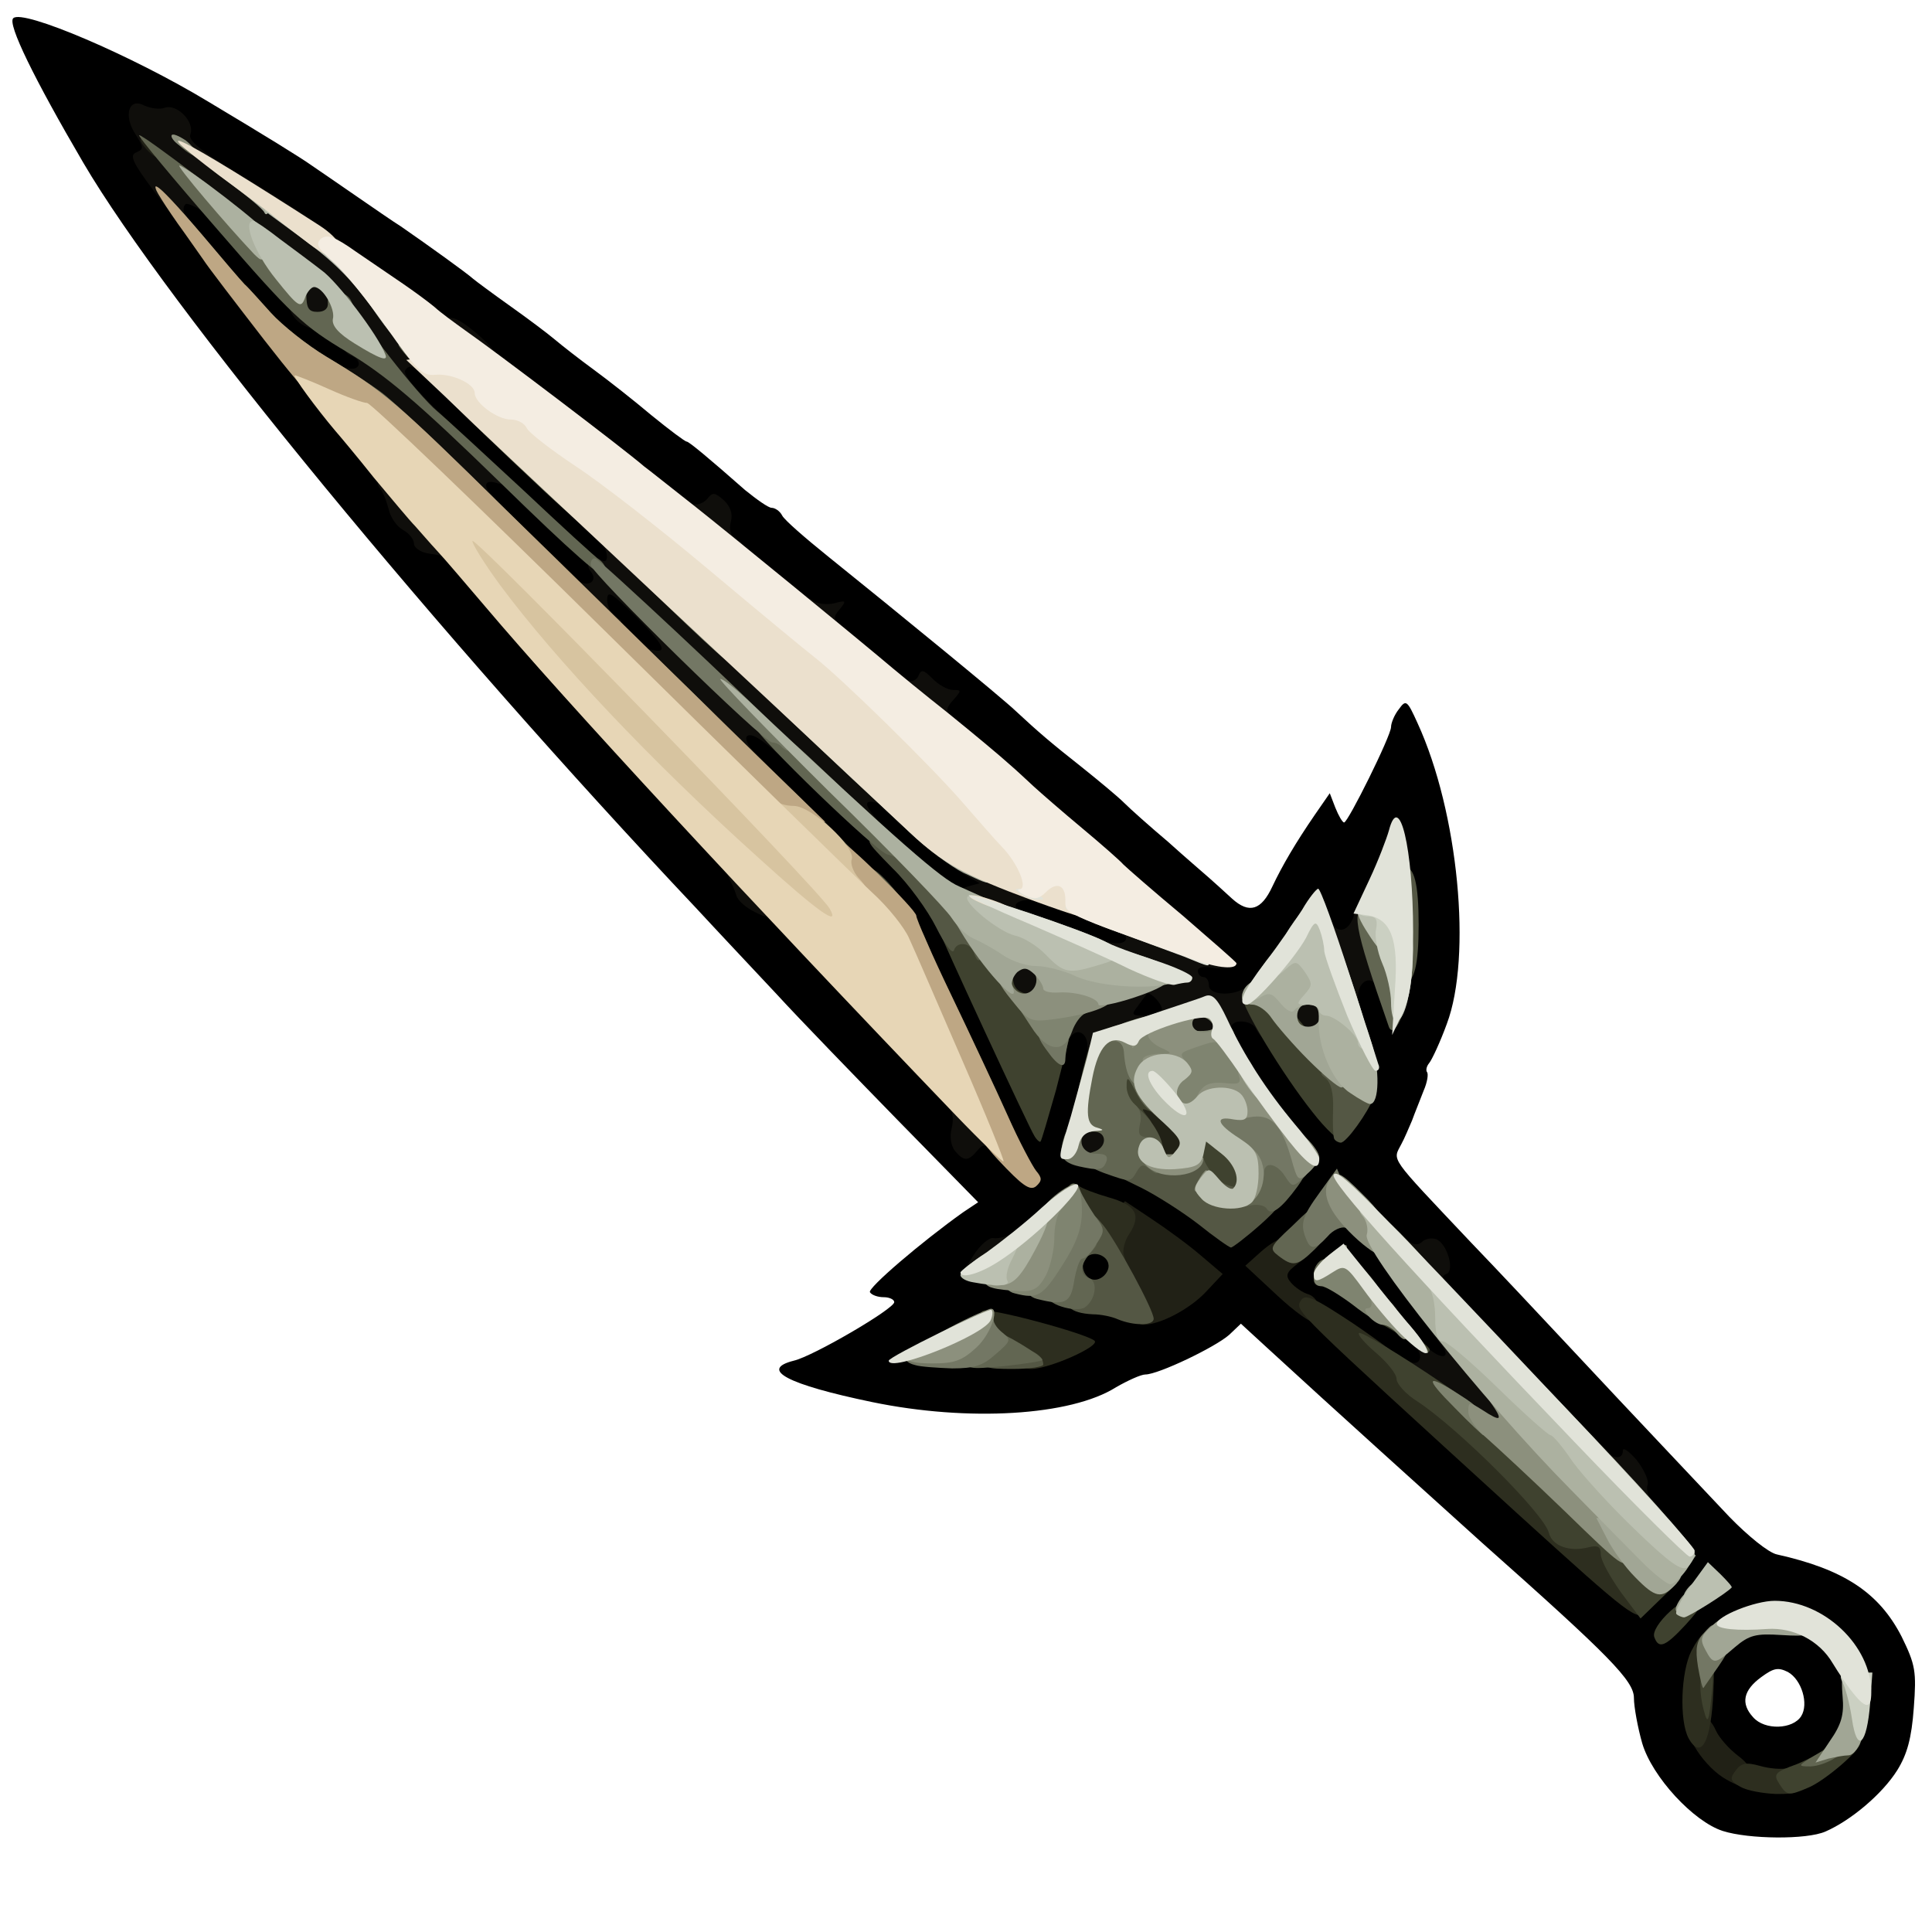 <?xml version="1.0" encoding="utf-8"?>
<!DOCTYPE svg PUBLIC "-//W3C//DTD SVG 1.0//EN" "http://www.w3.org/TR/2001/REC-SVG-20010904/DTD/svg10.dtd">
<svg version="1.0" xmlns="http://www.w3.org/2000/svg" width="50px" height="50px" viewBox="0 0 350 350" preserveAspectRatio="xMidYMid meet">
 <g fill="#000000">
  <path d="M312.1 331.7 c-5.3 -1.7 -12.8 -9.8 -14.6 -15.9 -0.8 -2.8 -1.5 -6.6 -1.5 -8.2 0 -3.1 -4.3 -7.5 -27.5 -28.1 -8.2 -7.4 -27.5 -24.8 -38.8 -35.2 l-4.9 -4.5 -2.1 2 c-2.6 2.3 -12.9 7.2 -15.2 7.2 -0.8 0 -3.2 1.1 -5.3 2.3 -8.2 5.2 -26.8 6.3 -44.2 2.7 -15.4 -3.2 -20.5 -5.9 -14.2 -7.5 3.5 -0.8 18.2 -9.4 18.2 -10.6 0 -0.5 -0.9 -0.9 -1.9 -0.9 -1.1 0 -2.2 -0.4 -2.5 -0.9 -0.5 -0.7 9.3 -9.1 16.9 -14.5 l2.7 -1.8 -14.4 -14.7 c-7.8 -8 -17.9 -18.4 -22.2 -23.1 -4.4 -4.7 -10.9 -11.6 -14.5 -15.5 -46.8 -49.6 -95.8 -109.1 -111 -135 -8.9 -15.2 -13.8 -25.2 -12.7 -26.2 1.7 -1.7 21.6 6.8 35.3 15.1 10.2 6.1 16.7 10.1 18.8 11.6 1.2 0.8 4.8 3.3 8 5.5 3.2 2.2 6.8 4.7 8.1 5.5 5.2 3.6 12 8.5 13.1 9.5 0.6 0.5 3.7 2.8 6.8 5 3.1 2.2 6.7 4.9 8 6 1.3 1.1 4.5 3.6 7.1 5.5 2.6 1.9 7.3 5.6 10.5 8.3 3.2 2.6 6 4.7 6.3 4.7 0.4 0 3.9 2.9 10.6 8.8 2.1 1.7 4.2 3.2 4.8 3.2 0.6 0 1.5 0.6 1.9 1.4 0.4 0.8 4.2 4.1 8.3 7.4 12.8 10.3 31.5 25.6 34 28 4.2 3.9 6.3 5.7 12 10.2 3 2.4 6.5 5.3 7.6 6.4 1.2 1.2 4.8 4.4 8 7.1 3.1 2.8 6.5 5.7 7.4 6.5 0.9 0.8 2.8 2.5 4.2 3.8 3.1 2.8 5.3 2.1 7.3 -2.2 1.8 -3.8 4.2 -7.9 7.7 -13 l2.7 -3.9 1 2.6 c0.6 1.5 1.3 2.7 1.6 2.7 0.7 0 8.5 -15.7 8.5 -17.3 0 -0.7 0.6 -2.2 1.4 -3.2 1.3 -1.8 1.5 -1.7 3.4 2.5 7.4 16.1 9.9 42.3 5.3 54.5 -1.2 3.3 -2.7 6.5 -3.2 7.1 -0.5 0.6 -0.6 1.3 -0.4 1.6 0.3 0.3 0.1 1.8 -0.6 3.4 -0.6 1.6 -1.6 4 -2.1 5.4 -0.6 1.4 -1.4 3.3 -1.9 4.2 -1.6 3.2 -2.6 1.8 12.5 17.8 5 5.2 12.5 13.2 16.8 17.8 14.1 15.1 24.1 25.6 30.1 32 3.3 3.4 7.1 6.5 8.6 6.8 12.1 2.7 18.5 6.9 22.6 14.9 2.5 5.1 2.7 6.3 2.2 12.9 -0.4 5.5 -1.2 8.4 -3 11.3 -2.7 4.3 -8.4 9.1 -13 11.1 -3.4 1.5 -13.9 1.4 -18.6 -0.1z m14.2 -20.8 c1.4 -2.2 0.1 -6.6 -2.4 -8 -1.8 -0.9 -2.6 -0.7 -4.8 0.9 -3.3 2.4 -3.8 4.8 -1.5 7.3 2.1 2.4 7.2 2.2 8.7 -0.2z m-24.3 -29.4 c0 -0.6 -1.6 -2.6 -3.5 -4.5 -1.9 -1.9 -3.5 -4.3 -3.5 -5.5 0 -2.6 -1.8 -4.5 -4.5 -4.6 -1.2 0 -6.3 -4.7 -13.5 -12.5 l-11.5 -12.5 -0.3 3.4 c-0.3 3.3 -0.6 3.5 -5.2 4.3 l-4.9 0.9 20.7 18.7 20.7 18.7 2.8 -2.6 c1.5 -1.5 2.7 -3.2 2.7 -3.8z m-114.3 -37.3 c0.8 -0.5 -0.4 -1.2 -3.3 -2 -3.7 -1 -5 -1 -7.4 0.3 -1.7 0.9 -3 1.8 -3 2 0 0.8 12.4 0.5 13.7 -0.3z m25.7 -11.1 c2 -2 2 -2 -0.9 -4.3 -5.3 -4.3 -11 -7.8 -14.3 -8.9 -3.1 -1 -3.5 -0.8 -8.3 3.5 -2.8 2.5 -6 4.6 -7 4.6 -3.9 0 -1.7 1.8 4 3.3 l6 1.5 0.3 -4.2 0.3 -4.1 5 0 5 0 0.2 5 c0.1 2.8 0.2 5.4 0.2 5.9 0.2 1.5 7.4 -0.3 9.5 -2.3z m16.5 -18.7 l4.1 -4.7 -3.3 -4.1 c-6.6 -8.2 -10 -14.1 -10.5 -18.3 -0.4 -3.4 -0.9 -4.3 -2.3 -4.3 -1.1 0 -1.9 -0.7 -1.9 -1.5 0 -2.9 -1.9 -1.4 -2.2 1.8 -0.3 3.2 -0.4 3.2 -6 3.5 l-5.8 0.3 0 -3.3 c0 -1.8 0.7 -4.1 1.4 -5 1.5 -2.1 7.6 -2.4 9.4 -0.6 0.9 0.9 1.2 0.3 1.2 -2.9 0 -3.8 -0.5 -4.5 -6.2 -9.4 -3.5 -2.9 -6.7 -5.8 -7.3 -6.3 -0.5 -0.6 -3.9 -3.6 -7.5 -6.6 -3.6 -3 -7.4 -6.4 -8.6 -7.5 -3 -2.9 -12.1 -10.6 -14.4 -12.2 -1.1 -0.8 -2 -2.5 -2 -3.9 0 -2 -0.5 -2.4 -2.9 -2.4 -1.7 0 -4.2 -1 -5.6 -2.2 -1.4 -1.3 -4.5 -3.9 -7 -5.8 -2.4 -1.9 -4.4 -4 -4.4 -4.7 -0.1 -0.6 -0.8 -1.3 -1.6 -1.5 -0.9 -0.2 -5.2 -3.2 -9.5 -6.8 -5.7 -4.6 -8 -7.2 -8 -8.7 0 -1.9 -0.6 -2.3 -2.9 -2.3 -1.8 0 -4.5 -1.3 -7.3 -3.5 -2.3 -1.9 -4.7 -3.9 -5.3 -4.3 -2.9 -2.2 -18.5 -14.3 -23.3 -17.9 -3 -2.3 -6.1 -5.2 -6.9 -6.3 -0.8 -1.1 -2.3 -2 -3.3 -2 -1 0 -2.5 -0.6 -3.3 -1.4 -2.2 -2.3 -22 -16 -32.9 -22.9 -5.9 -3.8 -6 -3.8 -3.7 -0.9 10.5 12.9 17.1 19.7 22.2 22.8 5.4 3.3 5.7 3.8 5.7 7.4 0 3.8 -0.1 3.9 -4 4.2 l-4.1 0.3 2.5 3 c8 9.5 10.6 13.2 10.6 14.8 0 1 1.1 2.8 2.5 4.1 1.4 1.3 2.5 2.8 2.5 3.5 0 0.6 1 1.1 2.3 1.1 1.6 0 4.1 2.2 8.7 7.7 7.4 8.8 20.4 23.4 36.1 40.3 5.9 6.3 10.8 12.4 11 13.4 0.2 1.1 1.6 2.6 3.2 3.5 1.5 0.9 10.4 9.5 19.7 19.3 13.1 13.5 17 18.2 17 20.2 0 1.6 0.6 2.6 1.5 2.6 1.7 0 1.1 -1.4 -8.4 -21.3 -3.3 -7 -6.1 -13.2 -6.1 -13.7 0 -0.5 -7 -7.8 -15.5 -16.1 -14.7 -14.4 -15.5 -15.4 -15.5 -19.1 0 -3.8 0 -3.8 4.1 -3.8 3.6 0 4.8 0.7 10.5 6.2 6.1 5.8 6.8 6.2 10.7 6 3.9 -0.3 4.7 0.2 10.7 5.7 3.6 3.3 7.8 6.6 9.3 7.2 2.4 1 2.8 1.7 2.5 4.8 -0.3 3.3 -0.6 3.6 -3.5 3.9 -1.8 0.2 -3.3 0.6 -3.3 1 0 1.3 14.5 32.3 14.7 31.5 0.1 -0.4 0.9 -3.4 1.8 -6.5 l1.6 -5.8 4.5 0 4.4 0 0 5.3 c0 2.9 -0.8 8.2 -1.8 11.9 l-1.9 6.6 3.5 0.7 c4.8 0.9 15 5.9 19.2 9.4 4.1 3.5 5 3.2 10.9 -3.5z m16.1 -19.4 c0 -1 -0.7 -3.7 -1.5 -6 -2 -5.8 -2 -13.6 0.1 -14.4 2.7 -1 7.2 -0.7 7.7 0.7 0.8 2.5 1.9 -7.6 1.2 -12.1 l-0.7 -4.6 -2.3 4.9 c-1.3 2.8 -2.4 5.5 -2.4 6.1 -0.2 2.3 -8.3 3.4 -9.6 1.3 -0.4 -0.5 -2.6 1.6 -5 4.8 l-4.3 5.7 3.5 5.6 c1.9 3 4.9 7.4 6.7 9.7 3.1 4.2 3.1 4.2 4.9 2.2 0.9 -1.2 1.7 -2.9 1.7 -3.9z m-211.7 -164.1 c-2.2 -1.4 -3.3 -2.9 -3.3 -4.4 0 -1.3 -0.4 -2.7 -1 -3 -1.7 -1 -1.1 5.7 0.7 7.7 0.9 1 2.8 1.8 4.2 1.8 2.6 0 2.6 0 -0.6 -2.1z"/>
  <path d="M196 173 c-0.8 -0.5 -4.5 -1.9 -8.2 -3.1 l-6.8 -2.2 0 -3.8 0 -3.9 5 0 c3 0 7 0.9 10.2 2.3 2.9 1.3 6.5 2.7 8.1 3.1 2.4 0.6 2.7 1.1 2.7 4.6 l0 4 -4.7 0 c-2.7 0 -5.5 -0.4 -6.3 -1z"/>
  <path d="M110.8 117 c-2.1 -2.2 -3.8 -4.9 -3.8 -6 0 -1.4 -0.7 -2 -2.2 -2 -1.5 0 -5.3 -3 -11 -8.7 -7.4 -7.3 -8.8 -9.3 -8.8 -11.9 0 -2.7 -1.2 -4.2 -7.6 -9.9 -7.3 -6.6 -7.5 -6.9 -7.2 -10.9 0.3 -3.9 0.5 -4.1 3.8 -4.3 3.2 -0.3 4.4 0.6 13 8.8 5.2 5 13.2 12.5 17.8 16.6 7.3 6.9 8.2 8 8.2 11.3 0 3 0.8 4.4 5 8.5 4.3 4.2 5 5.5 5 8.7 l0 3.8 -4.2 0 c-3.7 0 -4.8 -0.6 -8 -4z"/>
 </g>
 <g fill="#0f0e0b">
  <path d="M291.7 270.2 c-1.9 -2 -2.7 -3.8 -2.7 -6.3 0.1 -3 0.2 -3.2 1.4 -1.6 1.5 2 3.6 2.3 3.6 0.5 0 -0.7 1.1 0.1 2.5 1.7 1.3 1.7 2.2 3.6 2 4.4 -0.3 0.7 0 2 0.6 2.7 0.9 1.1 0.6 1.4 -1.8 1.4 -1.9 0 -3.9 -1 -5.6 -2.8z"/>
  <path d="M260.8 255.4 c-5.4 -3.6 -6.8 -5 -6.8 -7 0 -1.4 0.4 -2.2 1 -1.9 2.1 1.3 3.1 -0.7 1.4 -2.6 -2.4 -2.6 -0.6 -2.4 2.3 0.3 2.5 2.3 4.4 1.8 2.3 -0.7 -1.1 -1.3 -0.8 -1.5 1.6 -1.5 4.1 0 12.4 10 12.4 14.7 0 3.2 -0.2 3.3 -3.7 3.2 -2.7 0 -5.7 -1.3 -10.5 -4.5z"/>
  <path d="M255.6 231.8 c-2 -2.9 -2.2 -8.6 -0.3 -6.9 0.9 0.7 1.7 0.7 2.4 0 0.5 -0.5 1.7 -0.7 2.5 -0.4 2 0.8 3.4 5.8 1.8 6.3 -0.8 0.3 -0.8 0.8 0.1 1.8 0.9 1.1 0.6 1.4 -1.9 1.4 -2.1 0 -3.6 -0.7 -4.6 -2.2z"/>
  <path d="M176.3 227.5 c1.2 -1.9 2.9 -3.4 3.7 -3.2 0.8 0.1 2.1 -0.2 2.8 -0.6 2 -1.3 1.5 4.4 -0.5 5.9 -1 0.7 -3.2 1.4 -5 1.4 l-3.2 0 2.2 -3.5z"/>
  <path d="M195.3 211.3 c-1.8 -0.3 -2.3 -1.1 -2.3 -3.3 0 -5.1 0.9 -6 5.7 -6 l4.4 0 -0.3 4.8 c-0.3 4.2 -0.5 4.7 -2.8 4.8 -1.4 0.1 -3.5 0 -4.7 -0.3z"/>
  <path d="M173 208.5 c-0.7 -0.9 -1 -2.5 -0.6 -4.1 0.4 -1.5 0.2 -3.2 -0.5 -4 -0.9 -1.1 -0.6 -1.4 1.6 -1.4 4 0 7.5 3.7 7.5 8 -0.1 3.1 -0.2 3.3 -1.4 1.7 -1.2 -1.5 -1.5 -1.5 -2.6 -0.2 -1.6 1.9 -2.4 1.9 -4 0z"/>
  <path d="M197 189.5 c0 -2.7 -2.4 -3.5 -3.4 -1 -0.9 2.5 -2.6 1.7 -2.6 -1.4 0 -4.8 0.9 -5.9 6.3 -7.7 6.6 -2.1 7.7 -3.1 4.3 -4 -1.8 -0.4 -2.6 -1.3 -2.6 -2.9 0 -1.8 0.4 -2.1 2.5 -1.7 2.7 0.5 3.5 -1.2 1 -2.2 -0.8 -0.3 -1.5 -1 -1.5 -1.6 0 -1.8 6.4 -1 11.8 1.5 3 1.4 6 2.5 6.8 2.5 0.8 0 1.4 0.4 1.4 0.9 0 0.5 0.3 1.6 0.6 2.4 0.4 1.1 -0.1 1.3 -2 1 -1.6 -0.3 -2.6 -0.1 -2.6 0.6 0 0.6 0.5 1.1 1 1.1 0.6 0 1 0.7 1 1.5 0 2 5.3 2 7 0 1.1 -1.3 1.4 -1.2 2.6 1.1 1.6 3 1.9 8.4 0.5 8.4 -0.5 0 -1.1 -0.7 -1.5 -1.5 -0.7 -1.8 -4.8 -2 -4.5 -0.2 0.4 3.2 -0.2 3.7 -5.1 3.7 -4.3 0 -5 -0.3 -5 -2 0 -1.3 -0.7 -2 -2 -2 -1.1 0 -2 0.4 -2 0.8 0 0.5 -1.8 1.4 -4 2.1 -2.2 0.6 -4 1.6 -4 2.1 0 0.6 -0.9 1 -2 1 -1.5 0 -2 -0.7 -2 -2.5z m13.4 -6.4 c0.6 -0.8 -2.2 -3.8 -2.7 -3 -0.1 0.2 -0.9 1.2 -1.6 2.2 -1.2 1.5 -1.1 1.7 1.2 1.7 1.4 0 2.8 -0.4 3.1 -0.9z"/>
  <path d="M232 184 l0 -5 4.6 0 c4 0 4.5 -0.2 3.9 -1.7 -1.2 -3.1 -1.8 -9.1 -1 -11 0.6 -1.6 0.8 -1.6 1.6 0.4 1 2.8 3.5 2.1 4.3 -1.3 1.5 -5.7 4.7 -0.3 6.3 10.7 0.5 3.9 -1.1 6.2 -2.2 3 -0.8 -2.7 -3.5 -1.5 -3.5 1.5 0 1.7 -0.6 2.4 -2 2.4 -1.6 0 -2 0.7 -2 3 0 2.9 -0.1 3 -5 3 l-5 0 0 -5z"/>
  <path d="M180.7 182.4 c-1.2 -1.2 -0.8 -7.9 0.5 -9.2 1.4 -1.4 6.7 -1.6 8.6 -0.3 0.9 0.5 1.2 2.4 1 5.2 l-0.3 4.4 -4.5 0.3 c-2.5 0.2 -4.9 0 -5.3 -0.4z"/>
  <path d="M136.7 165.2 c-1.6 -0.8 -3.1 -2.1 -3.3 -3 -0.3 -1 -1 -2.5 -1.5 -3.4 -0.8 -1.5 -0.5 -1.8 1.8 -1.8 3.3 0.1 6.6 4 6.1 7.3 -0.3 2.1 -0.5 2.2 -3.1 0.9z"/>
  <path d="M175.8 165.8 c-3.4 -1.2 -3.7 -4.3 -0.5 -5.2 l2.2 -0.6 -2.5 -1.4 c-2.2 -1.3 -2.3 -1.5 -0.7 -2.1 2 -0.8 5.4 -0.3 11 1.7 4.4 1.5 5.2 4.8 1.2 4.8 -1.4 0 -2.5 0.5 -2.5 1 0 0.6 0.7 1 1.5 1 0.8 0 1.5 0.5 1.5 1 0 1.3 -7.6 1.2 -11.2 -0.2z"/>
  <path d="M147 142.4 c-7.6 -7.6 -10.7 -10 -11.7 -9 -0.3 0.3 0 1.2 0.7 2.1 1.1 1.3 0.8 1.5 -1.6 1.5 -4.1 0 -18.4 -13.4 -18.4 -17.2 0 -2.1 0.4 -2.5 2 -2.1 3.2 0.8 2.3 -0.9 -3 -6.2 -4.3 -4.2 -5 -4.6 -5 -2.8 0 1.2 0.8 2.7 1.8 3.2 1.4 0.8 1 1 -1.9 1.1 -4.3 0 -6.9 -2.4 -6.9 -6.5 0 -2.3 0.2 -2.5 1.5 -1.5 1.9 1.6 4 0.3 2.5 -1.5 -1.2 -1.5 0.3 -3 2 -2 1.4 0.9 1.2 -1.9 -0.2 -3.3 -0.9 -0.9 -0.5 -1.2 1.9 -1.2 2.3 0 4.3 1.3 8.5 5.3 3.1 2.8 11.6 10.8 18.9 17.7 22.8 21.2 22.9 21.3 22.9 23.8 0 1.9 -0.4 2.2 -2 1.7 -2.4 -0.8 -2.6 0.2 -0.3 2.7 1.5 1.7 1.5 1.8 -1.3 1.8 -2.3 0 -4.5 -1.6 -10.4 -7.6z"/>
  <path d="M165.2 129.4 c-2.5 -1.7 -3.2 -7 -0.8 -6.1 0.8 0.3 1.7 -0.1 2 -0.9 0.5 -1.2 0.9 -1.1 2.6 0.6 1.1 1.1 2.7 2 3.7 2 1.5 0 1.5 0.1 0 1.8 -1.3 1.4 -1.4 2.1 -0.5 3 1.9 1.9 -4.3 1.5 -7 -0.4z"/>
  <path d="M146.7 114.3 c-0.4 -0.3 -0.7 -2 -0.7 -3.6 0 -2.3 0.3 -2.7 1.3 -1.9 0.7 0.6 2.4 0.8 3.8 0.5 2.2 -0.6 2.3 -0.5 1 1.1 -1.2 1.4 -1.2 1.8 0.5 3.1 1.8 1.3 1.6 1.4 -1.7 1.5 -2 0 -3.9 -0.3 -4.2 -0.7z"/>
  <path d="M77.8 100.3 c-1.6 -0.2 -2.8 -1.1 -2.8 -1.8 0 -0.8 -0.9 -1.9 -2 -2.5 -1.1 -0.6 -2.3 -2.3 -2.6 -3.8 -0.4 -1.5 -1.1 -3.3 -1.7 -3.9 -0.7 -1 -0.2 -1.3 2 -1.3 3.8 0 10.3 7 10.3 11.2 0 1.5 -0.1 2.7 -0.2 2.7 -0.2 -0.1 -1.5 -0.4 -3 -0.6z"/>
  <path d="M125.7 97.2 c-2.1 -2.3 -2.3 -6.6 -0.3 -5.9 0.8 0.3 2 -0.1 2.7 -0.9 1 -1.3 1.4 -1.2 3 0.2 1.2 1.1 1.7 2.5 1.3 3.9 -0.4 1.6 0 2.6 1.3 3.4 1.5 0.9 1.1 1 -2.3 1.1 -2.7 0 -4.6 -0.6 -5.7 -1.8z"/>
  <path d="M76.1 83 c-4.6 -4.3 -9.8 -8.9 -11.7 -10.2 -3.9 -2.6 -4.9 -7 -1.4 -6.1 2.3 0.6 2.8 -1.5 0.5 -2.3 -1 -0.4 -1.3 -1.3 -1 -2.5 0.5 -1.6 0.1 -1.9 -2.7 -1.9 -5 0 -7.8 -2.4 -7.8 -6.8 -0.1 -3.5 -0.7 -4.1 -8.8 -10.4 -5.2 -4 -9.1 -6.3 -9.6 -5.8 -0.6 0.6 -0.4 1.5 0.4 2.5 1 1.2 1 1.5 -0.1 1.5 -0.8 -0.1 -3.5 -2.9 -6.1 -6.5 -3.8 -5.1 -4.4 -6.4 -3.1 -6.9 1.4 -0.6 1.3 -0.9 -0.1 -3.2 -2.3 -3.4 -1.3 -6.8 1.5 -5.3 1.1 0.5 2.8 0.8 3.8 0.4 2.2 -0.7 5.4 2.6 4.6 4.8 -0.5 1.1 1.8 3 8.7 7.2 17.8 10.8 22.5 14.6 28.3 22.8 3.8 5.4 5.5 8.7 5.5 10.8 0 2.6 -0.2 2.9 -1.4 2 -1.1 -0.9 -1.6 -0.9 -2.2 0 -0.5 0.8 2.7 4.4 8.9 10.2 9.6 8.8 11.6 11.4 7.7 10.2 -2.2 -0.7 -2.6 0.5 -0.8 2.3 0.9 0.9 0.5 1.2 -1.7 1.2 -2.3 -0.1 -4.9 -1.8 -11.4 -8z"/>
  <path d="M81.7 63.2 c-1 -1 -1.7 -2.8 -1.7 -3.9 0 -1.7 0.5 -2 2.3 -1.6 1.9 0.5 7.7 5.6 7.7 6.9 0 1.3 -6.9 0.1 -8.3 -1.4z"/>
 </g>
 <g fill="#212116">
  <path d="M312.8 322.4 c-3.9 -2.1 -8.1 -8.4 -6.6 -10.1 1.6 -2 3.4 -1.6 4.6 1.1 0.6 1.4 2.5 3.5 4.1 4.7 3.1 2.3 4.2 5.9 1.9 5.9 -0.7 -0.1 -2.5 -0.7 -4 -1.6z"/>
  <path d="M203.2 235.4 c-3.3 -6.6 -3.7 -12.3 -1.4 -15.3 l2 -2.5 4.8 3.2 c2.7 1.8 6.7 4.7 8.9 6.6 l4 3.4 -3 3.2 c-3 3.2 -8.4 6 -11.4 6 -1 0 -2.6 -1.8 -3.9 -4.6z"/>
  <path d="M231.4 234.7 l-5.8 -5.4 2.9 -2.6 c3.5 -3 5.7 -3.4 7.6 -1.1 1.1 1.4 0.9 1.9 -1.1 3.4 -2 1.5 -2.2 2.1 -1.1 3.4 0.7 0.8 2.1 1.8 3.2 2.1 2 0.7 2.6 3.9 1 5 -0.5 0.3 -3.6 -1.9 -6.7 -4.8z"/>
  <path d="M207.5 210.1 c-0.3 -1.6 -1.3 -3.5 -2.1 -4.2 -0.8 -0.6 -1.4 -2.7 -1.4 -4.5 0 -3.2 0.2 -3.4 3.7 -3.4 5.1 0 9.3 4 9.3 9 0 4.4 -1.5 6 -5.6 6 -2.8 0 -3.3 -0.4 -3.9 -2.9z"/>
  <path d="M26.5 27 c-1 -1.1 -1.3 -2 -0.8 -2 1.3 0 3.8 2.9 3.1 3.5 -0.3 0.3 -1.3 -0.4 -2.3 -1.5z"/>
 </g>
 <g fill="#2d2e1f">
  <path d="M315.3 323.7 c-1.8 -1 -2 -1.5 -0.9 -2.9 1 -1.4 1.9 -1.6 4.4 -0.9 1.7 0.5 4 0.7 5.2 0.4 1.6 -0.4 2 -0.1 2 2.1 0 2.4 -0.3 2.6 -4.2 2.6 -2.4 -0.1 -5.3 -0.6 -6.5 -1.3z"/>
  <path d="M305.9 314.9 c-1.7 -3.2 -1.4 -12 0.5 -15.8 3.2 -6.1 4.5 -3.8 4 7.3 -0.4 9.1 -2.2 12.6 -4.5 8.5z"/>
  <path d="M274.9 274.2 c-40.3 -36.8 -40.3 -36.7 -39.3 -38.5 0.8 -1.4 2.2 -0.8 9.6 4.1 4.7 3.2 10.1 7.2 11.9 9 1.8 1.7 3.7 3.2 4.1 3.2 2.3 0 21.6 19.5 22.4 22.8 0.5 1.9 1.3 2.2 5 2.2 3.4 0 4.4 0.4 4.4 1.6 0 0.9 1.6 3.9 3.6 6.7 3.5 4.8 3.5 5 1.7 6.7 -1.7 1.7 -2.6 1.1 -23.4 -17.8z"/>
  <path d="M180.8 245.8 c-2.9 -1.7 -3.8 -2.8 -3.8 -4.9 0 -1.5 0.5 -3.1 1 -3.4 1.1 -0.7 18.9 4.1 20.3 5.4 1 1 -8.3 5.1 -11.5 5.1 -1.3 0 -4 -1 -6 -2.2z"/>
  <path d="M244.6 235.9 c-2.2 -1.6 -4.6 -2.9 -5.3 -2.9 -0.7 0 -1.3 -0.4 -1.3 -1 0 -1.7 1.5 -1.1 6.1 2.1 5.5 4 5.3 3.8 4.8 4.3 -0.2 0.3 -2.2 -0.9 -4.3 -2.5z"/>
  <path d="M197 224.9 c-2.7 -2.8 -4 -5 -4 -6.9 0 -3.1 0.9 -4.3 2.4 -3.2 0.6 0.5 3 1.4 5.4 2.1 5 1.4 6 3.2 3.8 6.6 -0.9 1.3 -1.3 3.1 -1 3.9 1.2 3.1 -2.6 1.6 -6.6 -2.5z"/>
 </g>
 <g fill="#3f422f">
  <path d="M322.3 323.1 c-1.1 -1.7 -0.7 -2.1 3.2 -3.5 2.4 -1 4.9 -2.4 5.5 -3.2 1.3 -1.5 6 -2 6 -0.6 0 1.3 -6.3 6.7 -9.3 8 -3.7 1.6 -4 1.5 -5.4 -0.7z"/>
  <path d="M308.7 310 c-1.1 -4 -0.8 -8 0.6 -8 0.9 0 1.2 1.2 0.9 3.8 -0.6 6.2 -0.8 6.8 -1.5 4.2z"/>
  <path d="M299.7 296.6 c-0.8 -2 5.7 -8 7.6 -7 1.3 0.8 1 1.5 -1.9 4.7 -3.7 4 -4.9 4.5 -5.7 2.3z"/>
  <path d="M293.6 288.4 c-1.9 -2.7 -3.6 -5.7 -3.6 -6.8 0 -1.4 -0.5 -1.7 -2.2 -1.3 -3.4 0.9 -6.6 -0.2 -7.2 -2.6 -0.9 -3.5 -16.5 -19 -23.8 -23.8 -2.1 -1.3 -3.8 -3.2 -3.8 -4.1 0 -0.9 -1.7 -3 -3.7 -4.7 -2 -1.7 -3.4 -3.3 -3.1 -3.6 0.3 -0.4 7.3 3.8 15.4 9.3 10 6.7 17.4 12.5 22.4 17.7 4.1 4.2 8 8.1 8.5 8.6 0.6 0.4 3.3 2.8 6.2 5.3 l5.1 4.4 -3.3 3.2 -3.3 3.2 -3.6 -4.8z"/>
  <path d="M255 242.9 c-1.4 -1.1 -3.6 -2.5 -5 -3.1 -1.4 -0.6 -2 -1.2 -1.3 -1.5 1.1 -0.4 10.3 5.2 10.3 6.2 0 1 -1.6 0.4 -4 -1.6z"/>
  <path d="M217.3 216.4 c-1.8 -1.9 -2.3 -3.7 -2.3 -7.4 l0 -5 3.4 0 c1.9 0 4.5 0.9 6 2.1 2.4 1.9 2.7 2.7 2.4 7.3 -0.3 5.1 -0.3 5.1 -3.8 5.3 -2.6 0.1 -4.1 -0.5 -5.7 -2.3z"/>
  <path d="M184.4 208.8 c-1.7 -2.7 -15.4 -33.1 -15.4 -34.2 0.1 -1.2 2.3 3.4 11.4 22.8 3.1 6.6 5.4 12.1 5.2 12.3 -0.2 0.2 -0.8 -0.2 -1.2 -0.9z"/>
  <path d="M187.4 205.8 c-0.9 -1.3 -17.4 -37 -17.4 -37.5 0 -0.2 1.9 -0.3 4.3 -0.2 3.5 0 4.6 0.5 6.7 3.1 1.3 1.7 2.4 4.3 2.5 5.7 0 1.8 0.7 2.7 2.3 3.1 1.3 0.3 3.6 2.3 5.1 4.5 l2.7 4 -2.3 9 c-1.4 4.9 -2.6 9.1 -2.8 9.3 -0.1 0.2 -0.7 -0.3 -1.1 -1z"/>
  <path d="M237.8 201.5 c-5.5 -6.9 -12.8 -19 -12.8 -21.1 0 -1.1 0.9 -1.4 3.6 -1.2 2.7 0.2 3.9 1 5.2 3.3 0.9 1.6 2.5 3.6 3.5 4.4 1 0.7 3.2 2.6 4.8 4.2 2.8 2.7 3 3.4 2.7 9.1 -0.2 3.4 -0.8 6.3 -1.4 6.5 -0.7 0.2 -3.2 -2.1 -5.6 -5.2z"/>
  <path d="M202.2 202.8 c-0.7 -0.7 -1.2 -3.4 -1.2 -6 0 -4.8 0 -4.8 3.3 -4.8 3.7 0 5.7 2.7 5.7 7.5 0 1.9 -0.4 2.3 -1.7 1.8 -1.6 -0.6 -1.6 -0.5 -0.4 1 1.2 1.5 1 1.7 -1.6 1.7 -1.6 0 -3.4 -0.5 -4.1 -1.2z"/>
 </g>
 <g fill="#545744">
  <path d="M178 246 c0 -1.7 0.7 -2 4.3 -2 4 0 6.7 1.3 6.7 3.2 0 0.4 -2.5 0.8 -5.5 0.8 -4.8 0 -5.5 -0.2 -5.5 -2z"/>
  <path d="M202.5 239 c-1.1 -0.5 -3.1 -0.9 -4.5 -0.9 -4.2 -0.2 -5.7 -1.7 -4.2 -4.1 0.6 -1.1 1.2 -3.9 1.2 -6.3 0 -2.4 0.6 -5.2 1.4 -6.2 1.4 -1.9 1.5 -1.9 3.5 0.5 2.4 3 9.1 15.3 9.1 16.9 0 1.3 -3.6 1.3 -6.5 0.1z m-1.7 -9.3 c0.4 -2 -2.5 -3.4 -4 -1.9 -1.5 1.5 -0.1 4.4 1.9 4 1 -0.2 1.9 -1.1 2.1 -2.1z"/>
  <path d="M217 221.7 c-3 -2.3 -7.6 -5.2 -10.2 -6.5 l-4.7 -2.3 0.5 -4.7 c0.3 -2.6 0.7 -5.8 1 -7.1 l0.5 -2.4 2.9 2.8 c1.6 1.5 3.2 4.1 3.5 5.6 0.7 2.9 1.9 3.7 3 1.9 1 -1.6 4.5 -1.2 4.5 0.5 0 0.8 1 2.5 2.2 3.7 1.7 1.7 3.2 2.1 6.9 1.9 6.9 -0.4 7.2 1.4 1.4 6.6 -2.7 2.4 -5.2 4.3 -5.5 4.3 -0.3 0 -3 -1.9 -6 -4.3z"/>
  <path d="M241.7 206.3 c-0.2 -0.5 -0.3 -2.8 -0.2 -5.3 0.1 -3.1 -0.4 -4.9 -1.4 -5.7 -1.3 -1 -1 -1.2 2.2 -1.3 5.3 0 7.8 1.7 6.6 4.7 -1.1 2.9 -5 8.3 -6 8.3 -0.4 0 -1 -0.3 -1.2 -0.7z"/>
  <path d="M209.8 202.5 c-3.3 -2.8 -3.5 -3.5 -0.9 -3.5 2.3 0 4.4 2.4 3.9 4.4 -0.2 1.1 -0.9 0.9 -3 -0.9z"/>
  <path d="M253 167.5 c0 -8.3 0.3 -10.5 1.4 -10.5 1.8 0 2.6 3.1 2.6 10.5 0 7.4 -0.8 10.5 -2.6 10.5 -1.1 0 -1.4 -2.2 -1.4 -10.5z"/>
  <path d="M166.5 170.8 c-1.4 -2.9 -4.3 -7 -6.3 -9 -1.9 -2.1 -3.3 -4 -3 -4.4 1.2 -1.2 7.5 6.3 10.2 12.1 3.3 7.4 2.7 8.4 -0.9 1.3z"/>
  <path d="M176.4 172.5 c-0.7 -1.8 -3.1 -2 -3.6 -0.3 -0.3 0.7 -1.7 -1.2 -3.2 -4.2 -1.5 -3 -5 -7.9 -7.9 -10.7 -5.1 -5.2 -5.1 -5.3 -2.3 -5.3 2.8 0 8.7 4.2 15.2 10.9 2.7 2.7 3.4 4.3 3.4 7.3 0 4 -0.7 4.9 -1.6 2.3z"/>
 </g>
 <g fill="#626652">
  <path d="M328.8 318 c3.3 -2 5.2 -2.5 5.2 -1.4 0 1.4 -3.6 3.3 -6 3.4 -2.4 0 -2.4 -0.1 0.8 -2z"/>
  <path d="M175 246.2 c0 -2 2.9 -5.2 4.8 -5.2 1.4 0 9.6 5 9 5.4 -0.1 0.2 -3.3 0.7 -7 1.1 -6.3 0.6 -6.8 0.5 -6.8 -1.3z"/>
  <path d="M192.3 236.7 c-3 -0.9 -4.7 -3.7 -2.3 -3.7 0.5 0 1.3 -1.8 1.6 -4 0.6 -3.8 0.8 -4 4.2 -4 3.3 0 3.4 0.1 1.9 1.8 -2.1 2.3 -2.2 4.1 -0.3 4.8 1.5 0.6 1.1 3.8 -0.8 5.2 -0.6 0.5 -2.5 0.5 -4.3 -0.1z"/>
  <path d="M238 230.8 c0 -1.8 1.8 -3.4 2.8 -2.4 0.3 0.4 -0.2 1.4 -1.1 2.3 -1.6 1.6 -1.7 1.6 -1.7 0.1z"/>
  <path d="M231.6 227.5 c-1.7 -1.3 -1.6 -1.6 2.5 -5.4 2.3 -2.3 4.3 -4 4.4 -3.9 2.3 4.6 2.3 5.6 -0.4 8.2 -3.1 3 -3.9 3.1 -6.5 1.1z"/>
  <path d="M229.5 219 c-0.4 -0.7 -1.8 -0.9 -3.1 -0.6 -2 0.5 -2.4 0.3 -2.4 -1.8 0 -1.4 0.5 -2.8 1 -3.1 0.6 -0.3 1 -1.7 1 -3.1 0 -2.2 0.4 -2.4 4.3 -2.4 3.2 0 4.5 0.5 5.5 2 1.1 1.8 1 2.5 -0.7 4.9 -3 4.1 -4.8 5.4 -5.6 4.1z"/>
  <path d="M200 212.5 c-4 -1.5 -4.9 -3 -2 -3.8 2.6 -0.7 2.7 -3.7 0.1 -3.7 -1.1 0 -2.1 0.6 -2.4 1.3 -0.2 0.6 -0.8 0.9 -1.3 0.4 -0.8 -0.7 0.4 -8 2.6 -15.9 0.8 -2.9 1.8 -3.9 4.5 -4.8 1.9 -0.6 3.9 -0.9 4.4 -0.6 0.5 0.4 1.3 3.1 1.6 6.1 0.4 3.1 1.1 5.8 1.6 6.1 0.5 0.3 0.9 1.4 0.9 2.4 0 2.8 -2.4 1.5 -4.3 -2.3 -1.3 -2.6 -1.6 -2.8 -1.6 -1.1 -0.1 1.2 0.6 2.7 1.5 3.5 1 0.8 1.3 2.1 0.9 3.6 -0.4 1.8 -0.1 2.3 1.5 2.3 1.6 0 2 0.7 2 3.6 0 3.2 -0.2 3.5 -1.6 2.3 -1.3 -1.1 -1.7 -1 -2.5 0.4 -1.1 1.9 -1.1 1.9 -5.9 0.2z"/>
  <path d="M251.6 186 c-6.5 -18.7 -6.9 -21.4 -3.8 -21.8 1.9 -0.3 2.6 0.6 4.7 5.3 1.4 3 2.5 7.2 2.5 9.3 -0.1 4.3 -2.5 9.6 -3.4 7.2z"/>
  <path d="M146.5 148 c-5.4 -5.4 -9.7 -10.1 -9.4 -10.4 0.2 -0.3 5.2 4.2 11 10 5.8 5.7 10.1 10.4 9.5 10.4 -0.6 0 -5.6 -4.5 -11.1 -10z"/>
  <path d="M163.5 156.1 c-0.6 -0.5 -1.8 -1.1 -2.7 -1.3 -1.9 -0.3 -23.8 -21.5 -23.8 -22.9 0 -2.5 3.9 -0.2 10.8 6.4 4.2 4 9.9 9.4 12.6 11.8 2.7 2.5 4.7 5.1 4.5 5.8 -0.3 0.7 -0.8 0.8 -1.4 0.2z"/>
  <path d="M86 89 c-13.6 -13.3 -19.4 -18.2 -26.2 -22.2 -7.5 -4.5 -10.1 -6.8 -19.5 -17.6 -11.1 -12.9 -13.3 -15.7 -11.5 -15.1 0.5 0.2 4 4 7.7 8.3 3.7 4.4 7.2 8.5 7.8 9.1 0.7 0.6 2.8 3 4.8 5.2 2 2.2 6.5 5.8 10 7.9 3.5 2.1 8 5 9.9 6.4 4.7 3.4 36.8 34.9 35.5 35 -0.5 0 -8.9 -7.7 -18.5 -17z"/>
  <desc>cursor-land.com</desc><path d="M90.6 87.4 c-15 -14.6 -20.8 -19.5 -27.7 -23.6 -7.9 -4.7 -10 -6.6 -23.4 -22.1 -8.1 -9.3 -14.5 -17 -14.3 -17.2 0.4 -0.4 19.8 14.4 22.4 17 6.6 6.9 7.8 8.7 7.9 11.8 0 2.5 0.4 3.2 2 3.2 1.3 0 2 -0.6 1.9 -1.7 -0.2 -2.4 3.4 -2.4 4.3 -0.1 1.2 3 12 16.9 15.5 19.8 1.8 1.5 8.8 8 15.6 14.3 6.8 6.4 13 12.1 13.9 12.7 0.8 0.6 1.4 1.9 1.2 2.8 -0.3 1.1 -6.3 -4.2 -19.3 -16.9z"/>
  <path d="M98.4 88.8 c-15.7 -14.7 -26.7 -25.8 -26.2 -26.4 0.3 -0.2 5.2 4 10.9 9.5 5.7 5.4 14.2 13.5 18.9 17.9 4.7 4.4 8.2 8.3 7.9 8.6 -0.3 0.3 -5.5 -4 -11.5 -9.6z"/>
  <path d="M33.1 26.9 c-1.3 -1.1 -2.2 -2.2 -1.9 -2.5 0.3 -0.2 1.6 0.4 2.9 1.5 1.3 1.1 2.2 2.2 1.9 2.4 -0.3 0.3 -1.6 -0.3 -2.9 -1.4z"/>
 </g>
 <g fill="#737764">
  <path d="M307.6 301.9 c-0.5 -3.2 -0.3 -4.6 1.1 -6.1 1.7 -1.9 1.7 -1.9 3.4 0.3 1.5 2.1 1.5 2.4 -0.8 5.8 -1.3 1.9 -2.6 3.7 -2.7 3.9 -0.2 0.1 -0.6 -1.6 -1 -3.9z"/>
  <path d="M165.8 247.3 c-3.3 -0.8 -2 -3.3 1.6 -3.3 2.4 0 4.3 -0.9 6.6 -3 3.3 -3.1 6 -3.9 6 -1.9 0 0.7 0.8 1.7 1.7 2.4 1.5 1.2 1.4 1.5 -1.3 3.8 -2.3 2.1 -3.9 2.6 -7.9 2.6 -2.7 -0.1 -5.8 -0.3 -6.7 -0.6z"/>
  <path d="M187.8 235.3 c-2.6 -0.7 -2.2 -3.2 1.7 -9.3 1.9 -3 3.5 -6.6 3.5 -8.1 0 -3.3 1.7 -4.7 2.7 -2.2 0.4 1 1.6 3 2.6 4.5 1.9 2.5 1.9 2.8 0.3 5.2 -0.9 1.5 -2 2.6 -2.5 2.6 -0.5 0 -1.1 1.8 -1.5 4 -0.6 4.1 -1.7 4.6 -6.8 3.3z"/>
  <path d="M241.1 227.1 c1.3 -1.1 2.6 -1.8 2.8 -1.5 0.7 0.7 -2.1 3.4 -3.6 3.4 -1 0 -0.8 -0.6 0.8 -1.9z"/>
  <path d="M236.6 224.4 c-1.1 -2.7 -0.7 -4 2.5 -8.4 l3.1 -4.3 1.4 3.3 c1.8 4.2 1.8 8.1 0.1 7.4 -0.7 -0.2 -2.2 0.4 -3.2 1.6 -2.2 2.4 -3.1 2.5 -3.9 0.4z"/>
  <path d="M232.8 213.1 c-1.5 -2.4 -3.8 -2.8 -3.8 -0.6 0 1.9 -2.6 2 -3.7 0.2 -0.4 -0.8 -2.3 -2.4 -4 -3.7 -2.7 -2 -3.3 -3 -3.3 -6.2 l0 -3.8 6.4 0 c6.3 0 6.5 0.1 9.4 3.8 4.2 5.2 4.8 8.3 2.3 10.6 -1.9 1.7 -2 1.7 -3.3 -0.3z"/>
  <path d="M195.5 211.3 c-3 -0.7 -3.7 -1.8 -2.9 -4.7 0.5 -2.1 1.2 -2.6 3.8 -2.5 1.7 0.1 2.3 0.3 1.4 0.6 -2.9 0.7 -2.3 4.3 0.7 4.3 1.8 0 2.3 0.4 1.9 1.5 -0.6 1.5 -1.3 1.6 -4.9 0.8z"/>
  <path d="M189.8 190.5 c-2.6 -3.4 -2.2 -4.5 1.3 -4.5 2.8 0 3.1 0.3 2.5 2.3 -0.3 1.2 -0.6 2.8 -0.6 3.5 0 1.9 -1.3 1.4 -3.2 -1.3z"/>
  <path d="M120 122.1 c-9.1 -8.8 -16.3 -16.2 -16 -16.5 0.3 -0.2 8.2 6.9 17.5 16 9.4 9 16.5 16.4 15.9 16.4 -0.5 0 -8.4 -7.2 -17.4 -15.9z"/>
  <path d="M141.6 135.3 c-0.4 -0.5 -1.2 -0.8 -1.7 -0.8 -1.6 0 -32.9 -30.7 -32.9 -32.2 0 -0.8 0.4 -1.3 0.9 -1.1 0.9 0.3 27.3 25 32.3 30.2 1.6 1.5 2.8 3.2 2.8 3.7 0 1.1 -0.4 1.1 -1.4 0.2z"/>
  <path d="M120.5 109.4 c-6.6 -6.4 -11.3 -11.4 -10.4 -11.2 1.7 0.3 23.9 20.8 23.9 22.1 0 1.7 -2.2 0 -13.5 -10.9z"/>
 </g>
 <g fill="#7f8470">
  <path d="M263.5 255 c-5.6 -5.6 -5.2 -6.3 1.1 -2.2 3.1 1.9 4.4 3.4 4.4 5 0 1.2 -0.1 2.2 -0.3 2.2 -0.1 0 -2.5 -2.2 -5.2 -5z"/>
  <path d="M245.1 236.4 c-2.4 -1.8 -5 -3.4 -5.7 -3.4 -2.4 0 -1.5 -3.7 1.3 -5.5 l2.7 -1.8 4.3 4.9 c4.1 4.7 5.7 9.5 3.1 9.3 -0.7 0 -3.3 -1.6 -5.7 -3.5z"/>
  <path d="M183.8 234.3 c-2.2 -0.5 -2.4 -3.3 -0.3 -3.3 1.9 0 4.5 -5.1 4.5 -8.9 0 -2 0.9 -3.7 3.1 -5.5 1.7 -1.4 3.5 -2.4 4 -2 0.5 0.3 0.9 2.4 0.9 4.7 0 3.2 -0.9 5.8 -3.6 10 -3.5 5.5 -4.4 6.1 -8.6 5z"/>
  <path d="M210.7 202.3 c-0.4 -0.3 -0.7 -1.8 -0.7 -3.3 0 -2.3 -0.4 -2.7 -2.4 -2.3 -2.4 0.5 -3.7 -1.6 -4 -6.2 -0.1 -1.2 -0.8 -2 -1.8 -1.9 -2.7 0.2 -0.9 -2.4 2.4 -3.5 4 -1.4 6.5 -1.4 7 0 0.5 1.5 8.8 2.4 8.8 0.9 0 -2 2.9 -1 3.6 1.3 0.4 1.2 1.5 3.3 2.5 4.6 1.1 1.3 1.9 3.7 1.9 5.2 0 2.6 -0.3 2.9 -3.4 2.9 -1.8 0 -3.9 0.7 -4.6 1.5 -1.2 1.5 -8.1 2.1 -9.3 0.8z"/>
  <path d="M186.8 186 l-2.5 -3.8 3.6 -0.6 c5.5 -0.9 10.1 -0.7 10.1 0.4 0 0.6 -0.6 1.3 -1.4 1.6 -0.8 0.3 -1.9 1.8 -2.4 3.3 -1.4 4 -4.5 3.7 -7.4 -0.9z"/>
 </g>
 <g fill="#8c907d">
  <path d="M283.5 273.8 c-6 -5.8 -12.5 -11.8 -14.2 -13.3 -1.8 -1.5 -3.3 -3.6 -3.3 -4.7 0 -1.9 0.1 -1.9 2.5 -0.4 3.5 2.3 3.9 2 1.5 -1.4 -2.5 -3.5 -2.2 -3.6 2.3 -1.2 4.1 2.1 21.6 20.8 22.3 23.8 0.3 1.2 0.4 3.5 0.2 5 -0.3 2.8 -0.6 2.6 -11.3 -7.8z"/>
  <path d="M164 245.7 c0 -0.9 10 -6.6 15.1 -8.5 2.2 -0.9 0.6 4.3 -2.2 6.9 -2.6 2.4 -4 2.9 -8 2.9 -3.3 0 -4.9 -0.4 -4.9 -1.3z"/>
  <path d="M253.1 241.6 c-0.7 -0.9 -1.9 -1.6 -2.6 -1.6 -0.7 0 -1.8 -0.7 -2.5 -1.5 -0.8 -1 -0.9 -1.5 -0.2 -1.5 0.6 0 0.9 -0.7 0.5 -1.6 -1.1 -3 3 -1.1 5 2.3 2.1 3.7 2 6.5 -0.2 3.9z"/>
  <path d="M179.8 233.3 c-2.2 -0.5 -2.4 -3.3 -0.3 -3.3 0.8 0 2.1 -1.3 2.9 -2.9 2.6 -4.9 6.7 -9.1 8.9 -9.1 1.6 0 1.8 0.3 0.9 1.2 -0.7 0.7 -1.2 2.9 -1.2 5 0 2.2 -0.7 5.2 -1.5 6.8 -1.3 2.4 -2.2 3 -4.8 2.9 -1.7 -0.1 -4 -0.3 -4.9 -0.6z"/>
  <path d="M245.2 223.9 c-4.7 -4.5 -6.1 -8.1 -4.1 -10.5 1.1 -1.3 1.8 -1 5.6 2.8 3.3 3.2 4.3 5 4.3 7.4 0 1.8 -0.4 3.5 -0.8 3.8 -0.4 0.2 -2.7 -1.3 -5 -3.5z"/>
  <path d="M225 213.2 c0 -3.4 0.2 -6.2 0.4 -6.2 0.3 0 1.2 0.7 2 1.6 2.2 2.2 2 6.7 -0.4 8.9 -2 1.8 -2 1.7 -2 -4.3z"/>
  <path d="M217 214 c0.6 -1.1 1.3 -2 1.5 -2 0.3 0 0.5 0.9 0.5 2 0 1.1 -0.7 2 -1.5 2 -1.3 0 -1.4 -0.4 -0.5 -2z"/>
  <path d="M233.9 209.8 c-1.8 -6.2 -3.7 -8.1 -7.5 -7.4 -2.1 0.5 -3.5 0.2 -4.4 -0.9 -0.7 -0.8 -2.3 -1.5 -3.6 -1.5 -2.2 0 -2.3 -0.2 -1.2 -2.1 1 -1.5 2.1 -1.9 4.6 -1.7 2.7 0.3 3.1 0.1 2.6 -1.4 -0.3 -1.2 0 -1.8 0.9 -1.8 1.6 0 6.7 7.2 6.7 9.5 0 0.8 0.6 1.5 1.3 1.5 1.6 0 5.7 4.1 5.7 5.7 0 0.5 -0.9 1.8 -1.9 2.7 -1.9 1.7 -2 1.7 -3.2 -2.6z"/>
  <path d="M207.6 211.1 c-1.7 -1.9 -1.6 -1.9 4.3 -2 3.4 0 6.1 0.3 6.1 0.8 0 3.3 -7.7 4.2 -10.4 1.2z"/>
  <path d="M213.5 194.3 c-5.2 -0.9 -6.5 -1.4 -6.5 -2.3 0 -0.6 1.2 -1 2.8 -1.1 2.7 0 2.7 -0.1 0.5 -1.1 -1.3 -0.6 -2.3 -1.6 -2.3 -2.2 0 -0.6 -0.8 -0.2 -1.6 0.9 -1.5 1.9 -1.5 1.9 -1.2 -0.9 0.3 -2.5 1 -3.1 4.8 -4.2 5.2 -1.6 9 -1.8 9 -0.5 0 0.5 0.9 1.1 2 1.4 1.5 0.4 2 1.3 1.9 3.9 0 2.7 -0.2 3 -1.1 1.7 -0.9 -1.3 -1.7 -1.4 -4.2 -0.5 -4.1 1.4 -4.1 1.3 -2.6 3.1 1.5 1.8 1.2 2.3 -1.5 1.8z m6.3 -8.5 c-0.7 -1.9 -3.8 -2.2 -3.8 -0.4 0 1 0.9 1.6 2.1 1.6 1.2 0 1.9 -0.5 1.7 -1.2z"/>
  <path d="M183.2 181.1 c-2.2 -2.7 -2.8 -4.1 -1.9 -4.1 0.8 0 1.7 0.7 2.1 1.5 0.3 0.8 1.2 1.5 2.1 1.5 2.1 0 3.1 -3 1.4 -4.2 -0.9 -0.6 0.3 -0.8 3.8 -0.4 7.4 0.9 11.3 2.5 11.3 4.6 0 2.1 -3.7 3.6 -10.8 4.6 -4.6 0.6 -4.8 0.5 -8 -3.5z"/>
  <path d="M32.6 26.4 c-1.1 -0.7 -1.7 -1.6 -1.5 -1.9 0.3 -0.3 1.4 0.2 2.5 0.9 1 0.8 1.7 1.7 1.4 1.9 -0.3 0.3 -1.4 -0.1 -2.4 -0.9z"/>
 </g>
 <g fill="#a1a695">
  <path d="M331.5 315.4 c2.1 -3 2.6 -4.8 2.3 -8.1 -0.3 -3.8 -0.1 -4.3 1.8 -4.3 1.8 0 2.2 0.8 2.7 4.2 0.6 4.6 -1.4 10.8 -3.5 10.8 -0.7 0 -2.3 0.3 -3.6 0.6 l-2.3 0.7 2.6 -3.9z"/>
  <path d="M308.9 298.8 c-1 -1.9 -0.8 -2.5 1.5 -4.5 2.3 -2 3.8 -2.3 10.2 -2.3 7 0 7.4 0.1 7.4 2.3 0 2 -0.4 2.2 -5.3 1.9 -4.6 -0.3 -5.8 0 -8.4 2.2 -3.7 3.2 -3.9 3.2 -5.4 0.4z"/>
  <path d="M304.2 290 c1.4 -2.2 2.4 -1.9 1.5 0.5 -0.4 0.8 -1.1 1.5 -1.7 1.5 -0.6 0 -0.6 -0.7 0.2 -2z"/>
  <path d="M296.2 285.7 c-1.8 -1.8 -4.1 -5 -5.1 -7 l-1.9 -3.7 2.8 0 c4.3 0 5.6 0.8 9.6 5.6 3.5 4.3 3.6 4.6 1.9 6.5 -2.5 2.6 -3.6 2.4 -7.3 -1.4z"/>
  <path d="M237 192 c-2.8 -2.8 -5.7 -6.2 -6.6 -7.5 -0.9 -1.4 -2.5 -2.5 -3.5 -2.5 -1.1 0 -1.9 -0.6 -1.9 -1.3 0 -3.9 6.9 -5 10.8 -1.8 2.6 2.2 2.8 3.1 0.7 3.1 -0.8 0 -1.5 0.9 -1.5 2 0 1.3 0.7 2 2 2 1.1 0 2 -0.7 2 -1.5 0 -2.7 2.1 -1.6 3.6 2 1.6 4 1.9 10.5 0.4 10.5 -0.6 0 -3.3 -2.3 -6 -5z"/>
  <path d="M199 182 c0 -1.2 -4 -2.4 -7.2 -2.2 -1.6 0.1 -2.8 -0.2 -2.8 -0.7 0 -0.5 -0.7 -1.7 -1.6 -2.6 -1.3 -1.2 -1.9 -1.3 -3.1 -0.4 -0.7 0.7 -1.2 1.8 -0.9 2.6 1.6 4.1 -4.2 -1.8 -8.7 -8.9 l-1.7 -2.8 3.5 0 c2.2 0 5.1 1 7.3 2.5 2.1 1.4 5.1 2.5 7 2.5 1.8 0 4.3 0.6 5.5 1.2 1.2 0.7 5.1 1.5 8.7 1.8 9.1 0.7 9.3 2.8 0.5 5.7 -3.6 1.2 -6.5 1.7 -6.5 1.3z"/>
 </g>
 <g fill="#bea784">
  <path d="M180.8 210.1 c-5.2 -5.6 -8.7 -12.4 -19.1 -37.1 -0.8 -1.9 -3.5 -5.5 -6.1 -8 -4.1 -3.9 -4.6 -4.9 -4.6 -8.7 0 -2.4 0.3 -4.3 0.8 -4.3 1.1 0 14.2 12.8 14.2 13.9 0 0.6 2.8 7 6.3 14.3 3.5 7.3 8.1 17.1 10.2 21.8 2.1 4.7 4.5 9.2 5.2 10.1 1.1 1.3 1.1 1.8 0 2.8 -1.1 0.9 -2.5 -0.1 -6.9 -4.8z"/>
  <path d="M101.6 112.5 c-20.3 -20.1 -37.6 -36.5 -38.5 -36.5 -3.3 -0.1 -6.2 -2.8 -15.3 -14.5 -5.1 -6.6 -10.1 -13.1 -11 -14.5 -1 -1.4 -3 -4.3 -4.6 -6.5 -6.8 -9.7 -4.8 -8.8 4.3 1.9 3.7 4.4 7.2 8.5 7.8 9.1 0.7 0.6 2.8 3 4.8 5.2 2 2.2 6.5 5.8 10 7.9 10.5 6.3 12.6 8.1 32.4 27.6 10.5 10.2 27.8 27.2 38.5 37.7 l19.5 19 -5.5 0 -5.5 0 -36.9 -36.4z"/>
 </g>
 <g fill="#acb1a0">
  <path d="M305 289.2 c0 -0.5 0.7 -1.6 1.6 -2.3 1.4 -1.2 1.6 -1.1 1.3 0.5 -0.4 2 -2.9 3.5 -2.9 1.8z"/>
  <path d="M297.5 283 c-2.2 -2.2 -8.1 -8.2 -13.1 -13.3 -15.9 -16.1 -37.6 -43.3 -36.8 -46 0.3 -1 0 -2.4 -0.6 -3.2 -1 -1.2 -0.9 -1.5 0.8 -1.5 1.3 0 4.5 2.8 8.6 7.3 5.3 5.7 6.6 7.9 6.6 10.5 0 2 0.5 3.2 1.4 3.2 0.7 0 5.2 3.8 10 8.5 4.8 4.7 9.1 8.5 9.5 8.5 0.4 0 2.2 2.1 4 4.8 1.9 2.6 6.9 8.1 11.3 12.3 l8 7.7 -1.7 2.6 c-1 1.4 -2.3 2.6 -2.9 2.6 -0.6 0 -2.9 -1.8 -5.1 -4z"/>
  <path d="M255.1 242.1 c-4.5 -4.8 -11.4 -14.1 -10.9 -14.6 0.3 -0.3 2.6 2 5.1 5.2 2.6 3.2 5.3 6.5 6 7.3 4.6 5.4 4.5 7.2 -0.2 2.1z"/>
  <path d="M179 230.1 c0 -2.3 1 -3.8 4.4 -6.5 6.9 -5.7 8.2 -4.8 4.2 2.7 -2.6 4.9 -3.9 6.3 -6 6.5 -2.3 0.3 -2.6 0 -2.6 -2.7z"/>
  <path d="M244.6 198 c-3.2 -2 -5.9 -8.3 -5.7 -13.2 0.1 -2.1 -0.3 -2.8 -1.8 -2.8 -1.1 0 -2.3 0.5 -2.6 1 -0.4 0.6 -1.4 0.1 -2.5 -1.2 -1.6 -2 -2.1 -2.1 -3.9 -1 -3.1 1.8 -2.8 -1 0.7 -5.9 2.2 -3.1 3.3 -3.9 5.9 -3.9 3.7 0 6.3 2.9 6.3 7.2 0 2.1 0.5 2.8 1.9 2.8 2.5 0 3.5 1.4 5.5 7.7 1.6 4.9 1.5 11.3 -0.2 11.3 -0.4 0 -2 -0.9 -3.6 -2z"/>
  <path d="M195 176.9 c-2.3 -1.1 -5.6 -1.9 -7.4 -1.9 -1.7 0 -4.4 -0.9 -6.1 -2.1 -1.6 -1.1 -4 -2.4 -5.2 -2.9 -1.2 -0.5 -2.9 -2.2 -3.9 -3.7 -0.9 -1.5 -10.9 -11.9 -22.3 -23 -11.3 -11.2 -20.1 -20.3 -19.6 -20.3 0.6 0 3.3 2.2 6 4.8 26.4 24.8 34.1 31.5 37.3 32.8 2 0.9 6 2.7 8.9 4 2.8 1.3 5.6 2.4 6.1 2.4 0.5 0 1.9 1.1 3.2 2.6 1.9 1.9 3.1 2.4 5 1.9 3.6 -0.9 17.1 3.5 16.8 5.5 -0.5 2.4 -13.4 2.3 -18.8 -0.1z"/>
  <path d="M174.5 158.1 c-2.2 -1.1 -6.6 -4.3 -9.7 -7.3 -3.1 -2.9 -7.8 -7.3 -10.5 -9.8 -17.7 -16.6 -22.1 -21 -21 -21 0.7 0 3.5 2.2 6.2 4.8 24.6 23.1 34.9 32.3 37 32.8 1.4 0.3 2.5 1 2.5 1.5 0 1.1 0.2 1.2 -4.5 -1z"/>
  <path d="M46 46 c-5.1 -5.4 -14.1 -16 -13.5 -16 1.1 0 15.7 11.2 16.1 12.5 0.3 0.6 0.1 2 -0.3 3.1 -0.7 1.8 -0.9 1.8 -2.3 0.4z"/>
  <path d="M47.9 38.5 c-0.2 -0.6 -3.5 -3.3 -7.2 -6 -3.7 -2.7 -6.4 -5.1 -5.8 -5.3 0.6 -0.2 3.6 1.6 6.8 4 3.1 2.4 6.1 4.6 6.6 4.9 0.5 0.4 0.7 1.3 0.5 2 -0.3 0.8 -0.7 0.9 -0.9 0.4z"/>
 </g>
 <g fill="#bbc0b1">
  <path d="M303.7 292.4 c-0.3 -0.4 0.8 -2.6 2.5 -5 l3.2 -4.4 2.3 2.2 c1.2 1.2 2.2 2.3 2 2.4 -1 1.1 -7.9 5.4 -8.6 5.4 -0.4 0 -1.1 -0.3 -1.4 -0.6z"/>
  <path d="M296.3 277.2 c-4.4 -4.2 -9.5 -9.8 -11.4 -12.4 -1.8 -2.7 -3.6 -4.8 -4 -4.8 -0.4 0 -4.7 -3.8 -9.5 -8.5 -4.8 -4.7 -9.3 -8.5 -10 -8.5 -1 0 -1.4 -1.4 -1.4 -4.3 0 -2.4 -0.5 -4.8 -1.2 -5.5 -0.9 -0.9 -0.7 -1.2 0.9 -1.2 2.4 0 47.3 46.8 47.3 49.3 0 0.8 -0.6 1.9 -1.3 2.6 -1 0.8 -3.2 -0.7 -9.4 -6.7z"/>
  <path d="M176.3 232.3 c-1.3 -0.2 -2.3 -0.8 -2.3 -1.3 0 -1.3 7.2 -6 9.2 -6 1.5 0 1.5 0.3 0.2 3 -0.9 1.6 -1.3 3.4 -0.9 4 0.6 1 -1.9 1.1 -6.2 0.3z"/>
  <path d="M217.7 217.2 c-1.5 -1.6 -1.5 -2 -0.2 -3.8 1.5 -1.9 1.5 -1.9 3.4 0.3 1 1.2 2.1 1.9 2.5 1.6 1.4 -1.4 0.4 -4.3 -2.1 -6.3 l-2.8 -2.2 -0.5 2.4 c-0.5 1.9 -1.3 2.3 -5.1 2.6 -4.9 0.3 -7.6 -1.5 -6.5 -4.3 0.8 -2.2 3.5 -1.8 4.4 0.6 0.8 1.9 0.9 2 2.2 0.4 1.3 -1.5 1 -2.1 -2.2 -5.1 -5.2 -4.7 -6.3 -7.1 -4.7 -10 1.5 -2.9 6.9 -3.3 9 -0.8 1.1 1.4 1 1.8 -0.5 3 -1.1 0.7 -1.6 2 -1.3 2.9 0.8 1.9 2.1 1.9 3.7 0 1.5 -1.8 6.1 -2 7.8 -0.3 0.7 0.7 1.2 2.1 1.2 3.1 0 1.5 -0.5 1.8 -2.5 1.5 -3.5 -0.7 -3.1 0.8 1 3.4 3 2 3.5 2.8 3.5 6.4 0 2.2 -0.5 4.5 -1.2 5.2 -1.8 1.8 -7.3 1.4 -9.1 -0.6z"/>
  <path d="M226.2 197.1 c-1.6 -2.3 -1.9 -3.1 -0.9 -3.1 2 0 3.9 2.6 3.5 4.5 -0.2 1.3 -0.8 1 -2.6 -1.4z"/>
  <path d="M246 188.9 c0 -1.4 -4.1 -4.8 -5.7 -4.9 -0.7 0 -1.3 -0.4 -1.3 -1 0 -0.5 -1 -1 -2.2 -1 -2 0 -2 -0.1 -0.5 -1.8 1.5 -1.7 1.5 -2 0.1 -4.1 -1.5 -2.1 -1.7 -2.1 -3.5 -0.5 -1.8 1.6 -1.9 1.6 -1.9 -0.9 0 -1.4 1.2 -4.4 2.7 -6.7 4.4 -6.6 6 -5.5 10.4 7.5 4 11.6 4.5 14.5 2.9 14.5 -0.5 0 -1 -0.5 -1 -1.1z"/>
  <path d="M189.5 173 c-1.5 -1.6 -4.1 -3.2 -5.6 -3.5 -3 -0.7 -9.6 -6.1 -8.6 -7.1 0.6 -0.7 20.4 5.9 25 8.2 3.7 1.9 3.4 2.9 -1.2 4.2 -5.5 1.7 -6.4 1.5 -9.6 -1.8z"/>
  <path d="M247.9 169.2 c-3.1 -4.7 -2.7 -6.2 1.7 -6.2 3 0 3.4 0.3 3.4 2.8 0 3.5 -1 7.2 -1.9 7.2 -0.4 0 -1.9 -1.7 -3.2 -3.8z"/>
  <path d="M64.2 62.2 c-2.9 -1.8 -4.1 -3.2 -3.9 -4.4 0.5 -1.8 -1.8 -5.8 -3.4 -5.8 -0.5 0 -1.3 0.9 -1.7 2.1 -0.7 1.8 -1.2 1.5 -5.2 -3.5 -3.9 -4.8 -6.1 -10.6 -4.1 -10.6 0.3 0 2.5 1.5 4.8 3.3 2.3 1.7 5.8 4.3 7.6 5.7 2.8 2 10.2 11.7 11.5 15.2 0.6 1.4 -1.1 0.8 -5.6 -2z"/>
  <path d="M67.7 56.2 c-3.3 -4.8 -7 -8.6 -12 -12.3 -3.9 -2.9 -7.4 -5.4 -7.6 -5.6 -0.2 -0.2 -0.1 -0.6 0.2 -0.9 0.4 -0.4 2.7 0.8 5.2 2.7 2.4 1.9 5.9 4.5 7.8 5.8 3.6 2.6 12 14.6 11.5 16.2 -0.2 0.6 -2.5 -2.1 -5.1 -5.9z"/>
 </g>
 <g fill="#d7c4a0">
  <path d="M134.3 158.4 c-6.5 -5.9 -14.4 -13.4 -17.6 -16.8 -25.5 -26.9 -34.7 -38.3 -34.7 -43.3 0 -3.1 0.2 -3.3 3.8 -3.3 3.6 0 4.6 0.8 16.7 13.3 7.2 7.2 18.2 18.7 24.5 25.4 6.7 7.2 11.7 11.8 12.1 11.2 0.5 -0.8 0.8 -0.8 1.3 0 0.4 0.6 1.9 1.1 3.4 1.1 3.2 0 11.3 7.5 10.5 9.7 -0.3 0.7 0.3 2.3 1.2 3.3 1.7 1.9 1.7 2 -0.1 2 -1.7 0 -1.9 0.6 -1.6 4 l0.4 4 -4 0 c-3.7 0 -5 -0.8 -15.9 -10.6z"/>
 </g>
 <g fill="#cbd0c2">
  <path d="M335.5 311.4 c-0.4 -2.7 -1.2 -5.7 -1.7 -6.6 -0.7 -1.5 -0.4 -1.8 2.3 -1.8 l3.1 0 -0.4 5.5 c-0.6 7.7 -2.4 9.2 -3.3 2.9z"/>
  <path d="M252 181.6 c0 -1.8 -0.7 -5.1 -1.6 -7.1 -0.9 -2.1 -1.4 -4.9 -1.1 -6.2 0.3 -1.7 0 -2.3 -1.4 -2.3 -1.1 0 -1.9 -0.4 -1.9 -1 0 -0.5 1.8 -1 4 -1 2.9 0 4.2 0.5 5 1.9 2.1 4.1 0.5 19.1 -2.1 19.1 -0.5 0 -0.9 -1.5 -0.9 -3.4z"/>
 </g>
 <g fill="#e7d6b6">
  <path d="M173.2 202.1 c-38 -39.6 -70.9 -75.2 -85.2 -92.1 -3.5 -4.1 -7.4 -8.7 -8.8 -10.2 -1.3 -1.4 -3.1 -3.5 -4 -4.5 -1 -1 -4.3 -5 -7.5 -8.8 -3.1 -3.9 -6.3 -7.7 -7 -8.5 -3.3 -3.9 -7.8 -10 -7.3 -10 0.3 0 3.1 1.1 6.2 2.5 3.1 1.4 6.2 2.5 6.9 2.5 0.7 0 20.3 18.8 43.6 41.8 23.3 23 44.8 44 47.8 46.8 3 2.7 6 6.5 6.8 8.4 0.9 1.9 5.1 11.7 9.5 21.8 4.4 10.1 7.8 18.5 7.6 18.6 -0.1 0.2 -4 -3.5 -8.6 -8.3z m-22.9 -37.5 c-2 -3.5 -64 -67.2 -64.7 -66.6 -0.2 0.3 2 3.9 5 8 10.1 13.6 27.3 31.8 46.7 49.3 10.9 9.9 15 12.8 13 9.3z"/>
 </g>
 <g fill="#ebe0cd">
  <path d="M187 167 c-2.4 -1.5 -0.7 -1.8 2.5 -0.4 2.3 1 2.5 1.3 1 1.3 -1.1 0.1 -2.7 -0.3 -3.5 -0.9z"/>
  <path d="M187 163.1 c-12.4 -4.6 -16.2 -6.7 -22.2 -12.3 -10.2 -9.6 -19.2 -18 -46.2 -43.2 -26 -24.4 -31.2 -29.2 -38 -35.8 l-7 -6.6 4.8 -0.7 c5.1 -0.8 9.4 0.6 10.4 3.5 0.9 2.5 4.3 5 6.7 5 1.3 0 2.5 0.7 2.9 1.5 0.3 0.8 4.3 3.9 8.8 6.9 4.6 3 15.4 11.4 24.2 18.8 8.7 7.3 17.4 14.5 19.2 15.9 5 3.9 21.2 19.8 26.9 26.4 2.8 3.2 5.9 6.8 7.1 7.9 1.2 1.2 2.4 3.1 2.8 4.3 0.5 1.6 1.6 2.3 4.4 2.5 3.6 0.3 3.7 0.4 4 4.6 0.2 2.3 0 4.2 -0.5 4.1 -0.4 0 -4.2 -1.3 -8.3 -2.8z"/>
  <path d="M177.5 163.5 c-3.9 -1.7 -1.1 -1.8 3.5 0 2.3 0.9 2.8 1.4 1.5 1.4 -1.1 0 -3.3 -0.6 -5 -1.4z"/>
  <path d="M55 43.4 c-2.5 -1.9 -5.2 -4 -6 -4.7 -0.9 -0.7 -5.1 -3.8 -9.4 -7 -14.4 -10.8 -7.3 -7.3 18.2 9.1 3.9 2.5 5.1 5.1 2.7 5.9 -0.5 0.1 -3 -1.3 -5.5 -3.3z"/>
 </g>
 <g fill="#e1e3d9">
  <path d="M335.7 306.7 c-1 -1.2 -2.6 -3.6 -3.7 -5.4 -2.4 -4.1 -7.1 -6.5 -11.8 -6.2 -5.5 0.4 -9.2 0 -9.2 -0.9 0 -1.4 6.9 -4.2 10.5 -4.2 8.9 0 17.5 8.1 17.5 16.6 0 3 -1 3 -3.3 0.1z"/>
  <path d="M285.3 261.3 c-30.2 -31.5 -44.4 -47.3 -43.7 -48.5 0.8 -1.2 4.6 2.6 41.7 41.9 13 13.8 23.7 25.6 23.7 26.2 0 0.6 -0.4 1.1 -0.9 1.1 -0.5 0 -9.9 -9.3 -20.8 -20.7z"/>
  <path d="M161 246.5 c0 -0.7 18.2 -9.6 18.6 -9.2 0.3 0.2 0.2 1.1 -0.1 1.8 -1 2.7 -18.5 9.7 -18.5 7.4z"/>
  <path d="M253.7 241.6 c-1.9 -1.9 -4.9 -5.5 -6.7 -8 -3.2 -4.4 -3.4 -4.5 -5.6 -3.1 -2.8 1.8 -3.4 1.9 -3.4 0.3 0 -0.7 1.2 -2.2 2.7 -3.4 l2.7 -2.1 5.3 6.6 c2.9 3.6 5.8 7.3 6.6 8.1 5.1 5.9 3.9 7.1 -1.6 1.6z"/>
  <path d="M174 230.5 c0 -0.2 2.1 -1.9 4.7 -3.6 2.5 -1.8 7.1 -5.4 10 -8.1 3.1 -2.8 5.9 -4.6 6.5 -4.2 1.3 0.8 -8.2 10.1 -14.4 14 -3.4 2.2 -6.8 3.1 -6.8 1.9z"/>
  <path d="M233.4 206.6 c-2.2 -2.8 -6 -8 -8.5 -11.6 -2.4 -3.6 -4.7 -6.6 -5.1 -6.8 -0.4 -0.2 -0.5 -0.9 -0.2 -1.7 0.3 -0.7 0 -1.6 -0.6 -2 -1.5 -0.9 -12.1 2.5 -12.7 4.1 -0.4 1 -1 1.1 -2.5 0.3 -2.8 -1.5 -4.8 0.7 -5.9 6.3 -1.3 6.6 -1.1 8.6 0.9 9.1 1.3 0.4 1.2 0.5 -0.5 0.6 -1.5 0.1 -2.5 0.9 -2.9 2.6 -0.3 1.4 -1.2 2.5 -2 2.5 -1.8 0 -1.8 0.1 0.6 -7.8 1 -3.7 2.4 -8.6 3 -10.9 l1 -4.2 9.3 -2.9 c5 -1.7 10 -3.3 10.9 -3.7 1.4 -0.6 2.3 0.3 4.1 4.1 3.1 6.7 7.2 13 12.3 19.1 2.4 2.8 4.4 5.6 4.4 6.2 0 2.5 -1.8 1.5 -5.6 -3.3z"/>
  <path d="M210.7 199.2 c-2.6 -2.8 -3.5 -5.2 -1.9 -5.2 0.5 0 2.3 1.8 4.1 4 3.7 4.6 2 5.6 -2.2 1.2z"/>
  <path d="M244.1 184.1 c-2.2 -5.5 -4.1 -10.8 -4.2 -11.8 0 -1 -0.4 -2.7 -0.8 -3.8 -0.7 -1.8 -1 -1.7 -2.5 1.4 -2 3.7 -9.4 12.1 -10.7 12.1 -1.8 0 -0.8 -2.3 3.4 -7.8 2.4 -3.1 5.3 -7.4 6.6 -9.4 1.2 -2.1 2.6 -3.8 2.9 -3.8 0.4 0 2.9 6.9 5.6 15.3 2.7 8.3 5.1 15.8 5.3 16.5 0.3 0.6 0.1 1.2 -0.5 1.2 -0.5 0 -2.8 -4.5 -5.1 -9.9z"/>
  <path d="M252.7 179.3 c0.7 -9.2 -0.7 -12.9 -5.1 -13.5 l-2.4 -0.3 2.9 -6.2 c1.6 -3.4 3.1 -7.4 3.5 -8.8 1.9 -7.4 4.4 3.2 4.4 18.3 0 8.4 -0.5 11.6 -1.9 14.7 l-1.9 4 0.5 -8.2z"/>
  <path d="M204.5 175.5 c-3.8 -1.9 -12 -5.5 -18.2 -8.2 -6.2 -2.6 -11 -4.9 -10.8 -5.1 0.5 -0.5 20.9 6.4 24.5 8.3 1.5 0.8 5.6 2.3 9.3 3.5 3.7 1.2 6.7 2.6 6.7 3.1 0 0.5 -0.4 0.9 -0.9 0.9 -0.5 0 -1.5 0.2 -2.3 0.4 -0.7 0.2 -4.4 -1.1 -8.3 -2.9z"/>
  <path d="M214.5 173.3 c-2.2 -0.8 -7.6 -2.8 -11.9 -4.4 -8.3 -2.9 -12.7 -5.7 -7.1 -4.3 1.7 0.4 4.6 1.5 6.6 2.5 1.9 1 6.5 2.7 10.2 3.9 3.7 1.2 6.7 2.6 6.7 3.1 0 1.1 0.4 1.2 -4.5 -0.8z"/>
  <path d="M185 162 c-1.3 -0.9 -1.3 -1 0 -1 0.8 0 2.2 0.5 3 1 1.3 0.9 1.3 1 0 1 -0.8 0 -2.2 -0.5 -3 -1z"/>
 </g>
 <g fill="#f4ede2">
  <path d="M216.5 173.9 c-24.4 -8.7 -23.5 -8.3 -23.5 -10.9 0 -2.7 -1.6 -3.3 -3.5 -1.4 -1.3 1.3 -2.1 1.4 -3.8 0.6 -1.2 -0.6 -1.6 -1.1 -1 -1.1 1.6 -0.1 -0.3 -4.7 -3.2 -7.7 -1.1 -1.1 -4.2 -4.7 -7 -7.9 -5.7 -6.6 -21.9 -22.5 -26.9 -26.4 -1.8 -1.4 -10.5 -8.6 -19.2 -15.9 -8.8 -7.4 -19.6 -15.8 -24.2 -18.8 -4.5 -3 -8.5 -6.1 -8.8 -6.9 -0.4 -0.8 -1.6 -1.5 -2.9 -1.5 -2.4 0 -6.5 -3 -6.5 -4.8 0 -1.7 -4.2 -3.6 -7.2 -3.3 -2.3 0.2 -3.4 -0.9 -8.8 -8.6 -3.4 -4.8 -7.7 -10.2 -9.7 -11.9 -2.8 -2.5 -3.2 -3.2 -2.1 -4.2 1.1 -0.8 2.5 -0.3 6.3 2.4 2.8 1.9 6.6 4.5 8.5 5.8 1.9 1.3 4.5 3.2 5.7 4.2 1.2 1.1 3.7 2.9 5.5 4.2 5.6 3.9 28.8 21.5 32.5 24.7 0.7 0.5 4.7 3.7 8.9 7 6.1 4.8 30.4 24.7 36.3 29.7 0.7 0.6 5.2 4.3 10 8.1 4.7 3.8 9.6 7.9 10.9 9.1 1.3 1.1 3.3 3 4.5 4.1 1.2 1.1 5.1 4.5 8.7 7.5 3.6 3 7 6 7.5 6.6 0.6 0.6 5.4 4.8 10.8 9.3 5.3 4.6 9.7 8.4 9.7 8.6 0 1.2 -3.3 0.9 -7.5 -0.6z"/>
 </g>
</svg>